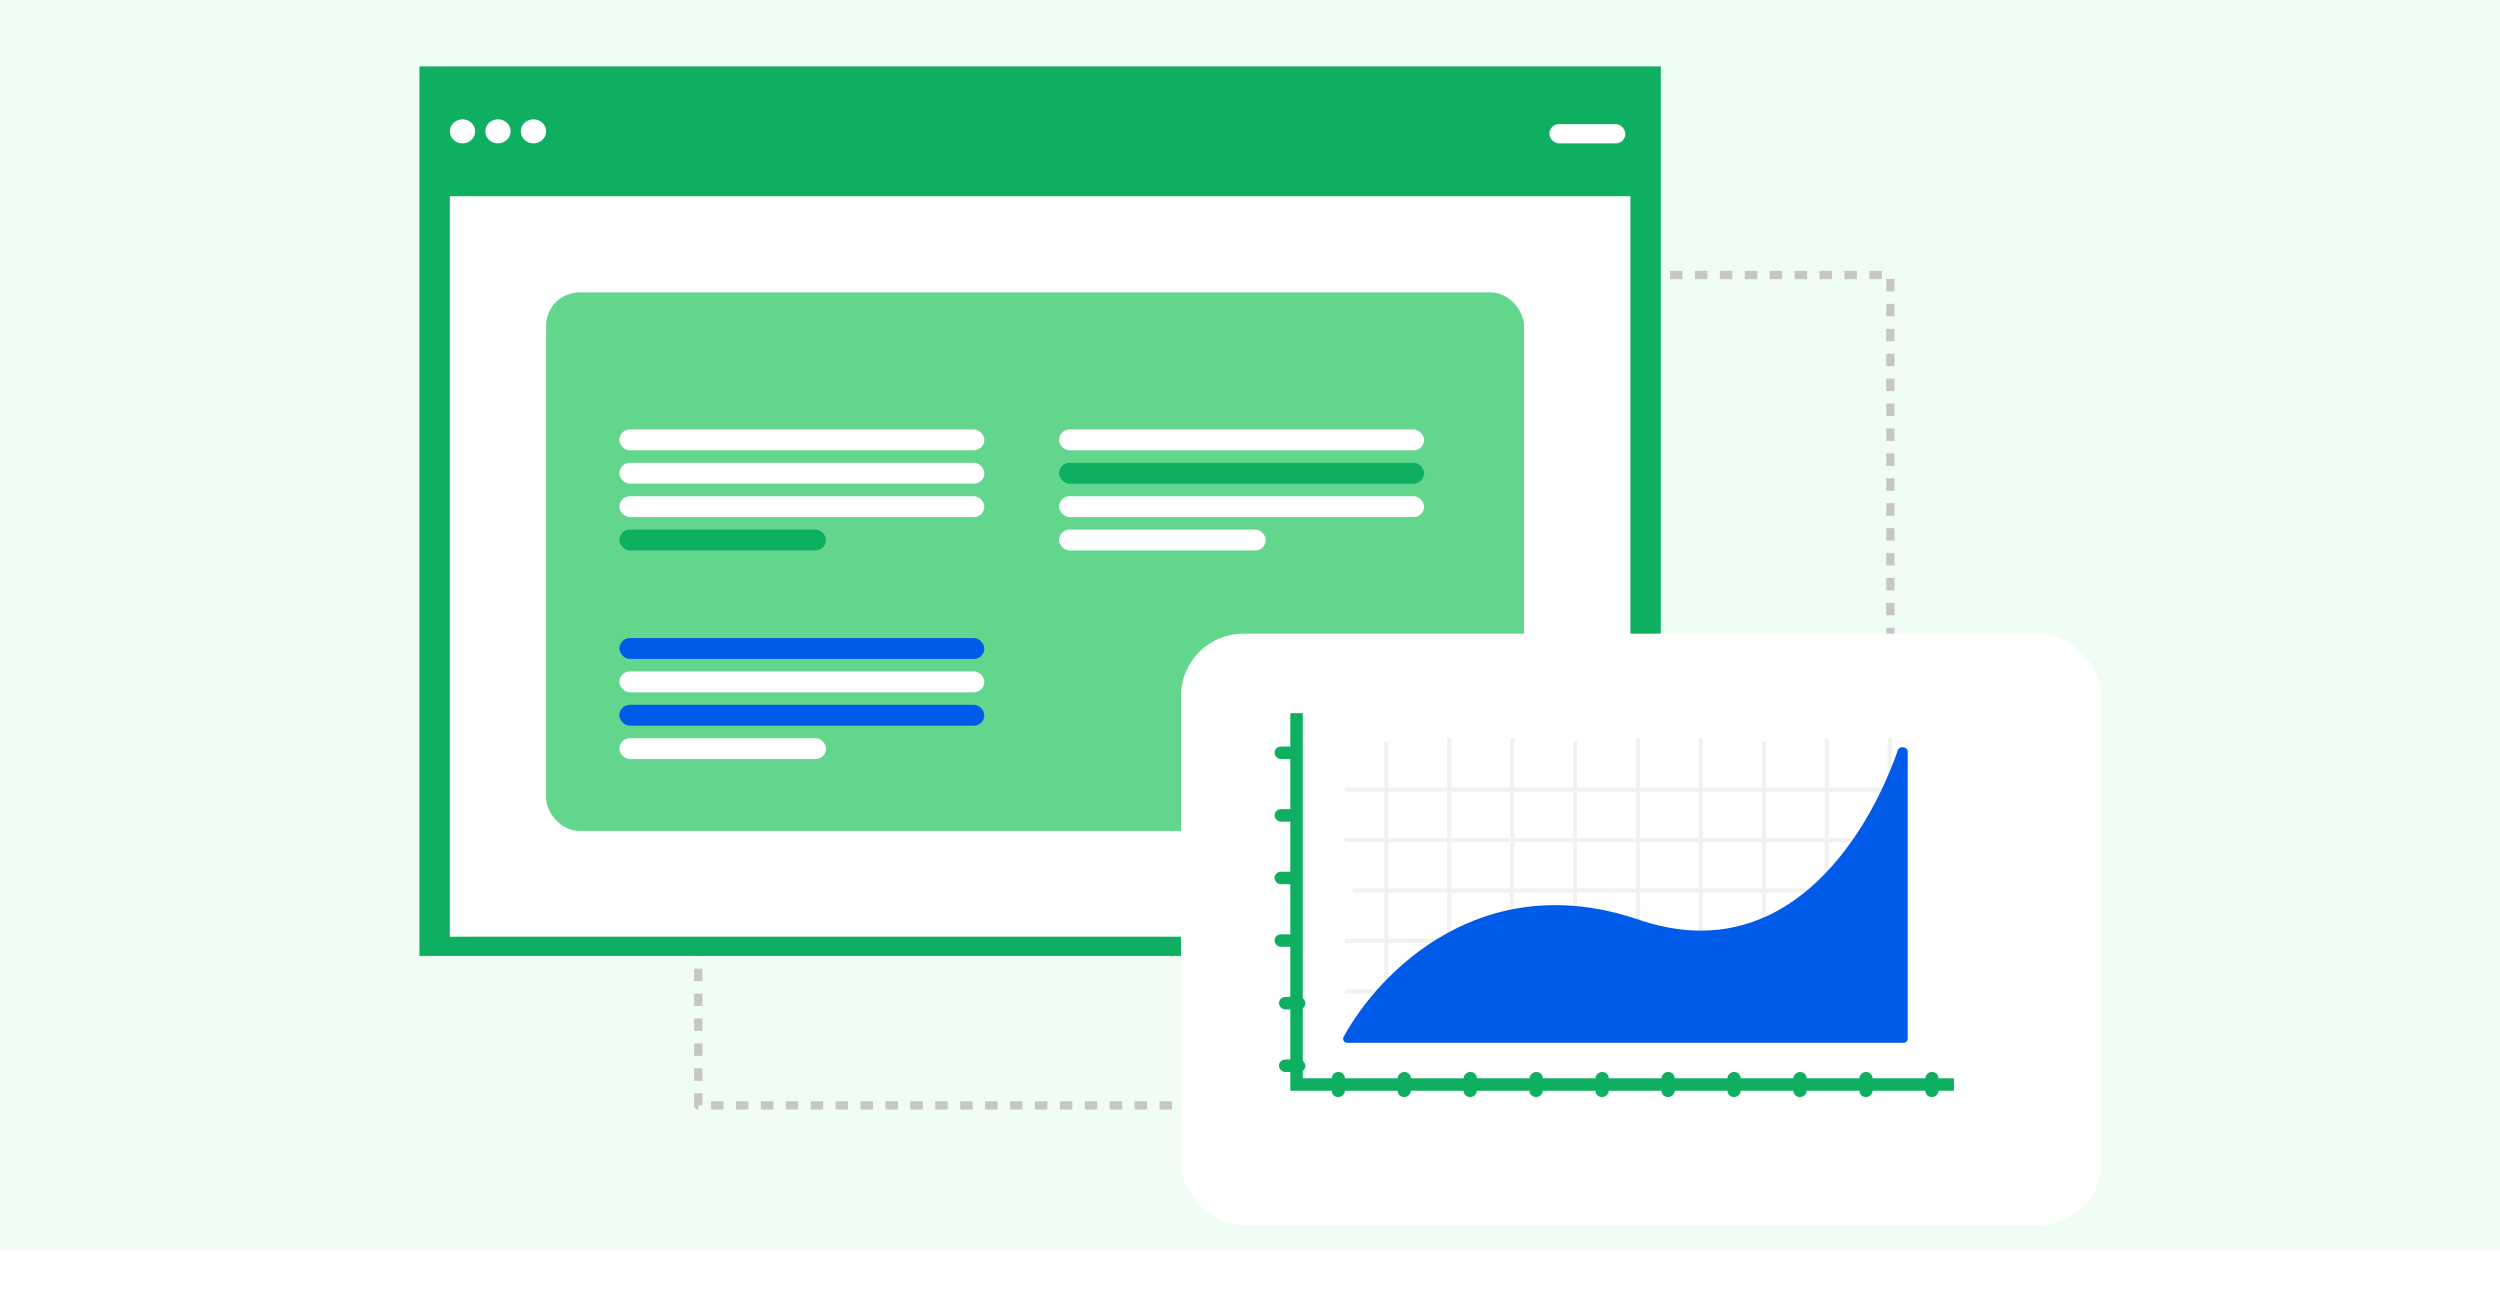<svg width="602" height="316" viewBox="0 0 602 316" fill="none" xmlns="http://www.w3.org/2000/svg">
<rect width="602" height="301" fill="#EFFDF4"/>
<rect x="168.147" y="66.232" width="287.06" height="199.95" stroke="#C6C6C6" stroke-width="2" stroke-linejoin="round" stroke-dasharray="3 3"/>
<rect x="101" y="16" width="298.925" height="214.186" fill="#0FAF62"/>
<rect x="108.32" y="47.26" width="284.284" height="178.295" fill="white"/>
<rect x="131.501" y="70.415" width="235.48" height="129.669" rx="8" fill="#62D68C"/>
<rect x="373.083" y="29.893" width="18.302" height="4.631" rx="2.316" fill="white"/>
<rect x="149.146" y="111.449" width="87.883" height="5.024" rx="2.512" fill="white"/>
<rect x="149.146" y="161.685" width="87.883" height="5.024" rx="2.512" fill="white"/>
<rect x="255.026" y="111.449" width="87.883" height="5.024" rx="2.512" fill="#0FAF62"/>
<rect x="149.146" y="103.412" width="87.883" height="5.024" rx="2.512" fill="white"/>
<rect x="149.146" y="153.648" width="87.883" height="5.024" rx="2.512" fill="#005CE8"/>
<rect x="255.026" y="103.412" width="87.883" height="5.024" rx="2.512" fill="white"/>
<rect x="149.146" y="119.487" width="87.883" height="5.024" rx="2.512" fill="white"/>
<rect x="149.146" y="169.723" width="87.883" height="5.024" rx="2.512" fill="#005CE8"/>
<rect x="255.026" y="119.487" width="87.883" height="5.024" rx="2.512" fill="white"/>
<rect x="149.146" y="127.525" width="49.765" height="5.024" rx="2.512" fill="#0FAF62"/>
<rect x="149.146" y="177.76" width="49.765" height="5.024" rx="2.512" fill="white"/>
<rect x="255.026" y="127.525" width="49.765" height="5.024" rx="2.512" fill="white"/>
<ellipse cx="111.371" cy="31.629" rx="3.05" ry="2.894" fill="white"/>
<ellipse cx="119.912" cy="31.629" rx="3.05" ry="2.894" fill="white"/>
<ellipse cx="128.451" cy="31.629" rx="3.05" ry="2.894" fill="white"/>
<g filter="url(#filter0_d_3813_218)">
<rect x="279.383" y="142.595" width="221.617" height="142.405" rx="15" fill="white"/>
</g>
<line x1="325.747" y1="214.445" x2="458.324" y2="214.445" stroke="#F1F1F1"/>
<line x1="323.854" y1="238.748" x2="456.431" y2="238.748" stroke="#F1F1F1"/>
<line x1="323.854" y1="202.295" x2="456.431" y2="202.295" stroke="#F1F1F1"/>
<line x1="323.854" y1="226.597" x2="456.431" y2="226.597" stroke="#F1F1F1"/>
<line x1="323.854" y1="190.143" x2="456.431" y2="190.143" stroke="#F1F1F1"/>
<line x1="333.823" y1="178.491" x2="333.823" y2="246.082" stroke="#F1F1F1"/>
<line x1="379.279" y1="178.491" x2="379.279" y2="246.082" stroke="#F1F1F1"/>
<line x1="424.733" y1="178.491" x2="424.733" y2="246.082" stroke="#F1F1F1"/>
<line x1="348.976" y1="177.732" x2="348.976" y2="245.323" stroke="#F1F1F1"/>
<line x1="394.43" y1="177.732" x2="394.43" y2="245.323" stroke="#F1F1F1"/>
<line x1="439.886" y1="177.732" x2="439.886" y2="245.323" stroke="#F1F1F1"/>
<line x1="364.128" y1="177.732" x2="364.128" y2="245.323" stroke="#F1F1F1"/>
<line x1="409.581" y1="177.732" x2="409.581" y2="245.323" stroke="#F1F1F1"/>
<line x1="455.038" y1="177.732" x2="455.038" y2="245.323" stroke="#F1F1F1"/>
<rect x="306.914" y="179.771" width="6.353" height="3.014" rx="1.5" fill="#0FAF62"/>
<rect x="307.976" y="240.054" width="6.353" height="3.014" rx="1.5" fill="#0FAF62"/>
<rect x="306.914" y="209.913" width="6.353" height="3.014" rx="1.5" fill="#0FAF62"/>
<rect x="320.678" y="264.167" width="6.028" height="3.176" rx="1.5" transform="rotate(-90 320.678 264.167)" fill="#0FAF62"/>
<rect x="352.443" y="264.167" width="6.028" height="3.176" rx="1.5" transform="rotate(-90 352.443 264.167)" fill="#0FAF62"/>
<rect x="384.209" y="264.167" width="6.028" height="3.176" rx="1.5" transform="rotate(-90 384.209 264.167)" fill="#0FAF62"/>
<rect x="415.973" y="264.167" width="6.028" height="3.176" rx="1.5" transform="rotate(-90 415.973 264.167)" fill="#0FAF62"/>
<rect x="447.738" y="264.167" width="6.028" height="3.176" rx="1.5" transform="rotate(-90 447.738 264.167)" fill="#0FAF62"/>
<rect x="306.914" y="194.841" width="6.353" height="3.014" rx="1.5" fill="#0FAF62"/>
<rect x="307.976" y="255.125" width="6.353" height="3.014" rx="1.5" fill="#0FAF62"/>
<rect x="306.914" y="224.982" width="6.353" height="3.014" rx="1.5" fill="#0FAF62"/>
<rect x="336.56" y="264.167" width="6.028" height="3.176" rx="1.5" transform="rotate(-90 336.56 264.167)" fill="#0FAF62"/>
<rect x="368.324" y="264.167" width="6.028" height="3.176" rx="1.5" transform="rotate(-90 368.324 264.167)" fill="#0FAF62"/>
<rect x="400.09" y="264.167" width="6.028" height="3.176" rx="1.5" transform="rotate(-90 400.09 264.167)" fill="#0FAF62"/>
<rect x="431.855" y="264.167" width="6.028" height="3.176" rx="1.5" transform="rotate(-90 431.855 264.167)" fill="#0FAF62"/>
<rect x="463.622" y="264.167" width="6.028" height="3.176" rx="1.5" transform="rotate(-90 463.622 264.167)" fill="#0FAF62"/>
<path d="M394.635 221.467C356.872 208.606 332.055 234.07 323.546 249.672C323.19 250.325 323.672 251.106 324.415 251.106H458.385C458.937 251.106 459.385 250.658 459.385 250.106V180.987C459.385 179.805 457.41 179.511 457.019 180.626C449.227 202.828 429.227 233.247 394.635 221.467Z" fill="#005CE8"/>
<path d="M312.207 171.732V261.153H470.502" stroke="#0FAF62" stroke-width="3"/>
<defs>
<filter id="filter0_d_3813_218" x="263.383" y="131.595" width="263.617" height="184.405" filterUnits="userSpaceOnUse" color-interpolation-filters="sRGB">
<feFlood flood-opacity="0" result="BackgroundImageFix"/>
<feColorMatrix in="SourceAlpha" type="matrix" values="0 0 0 0 0 0 0 0 0 0 0 0 0 0 0 0 0 0 127 0" result="hardAlpha"/>
<feOffset dx="5" dy="10"/>
<feGaussianBlur stdDeviation="10.5"/>
<feComposite in2="hardAlpha" operator="out"/>
<feColorMatrix type="matrix" values="0 0 0 0 0.7 0 0 0 0 0.7 0 0 0 0 0.7 0 0 0 0.25 0"/>
<feBlend mode="normal" in2="BackgroundImageFix" result="effect1_dropShadow_3813_218"/>
<feBlend mode="normal" in="SourceGraphic" in2="effect1_dropShadow_3813_218" result="shape"/>
</filter>
</defs>
</svg>

